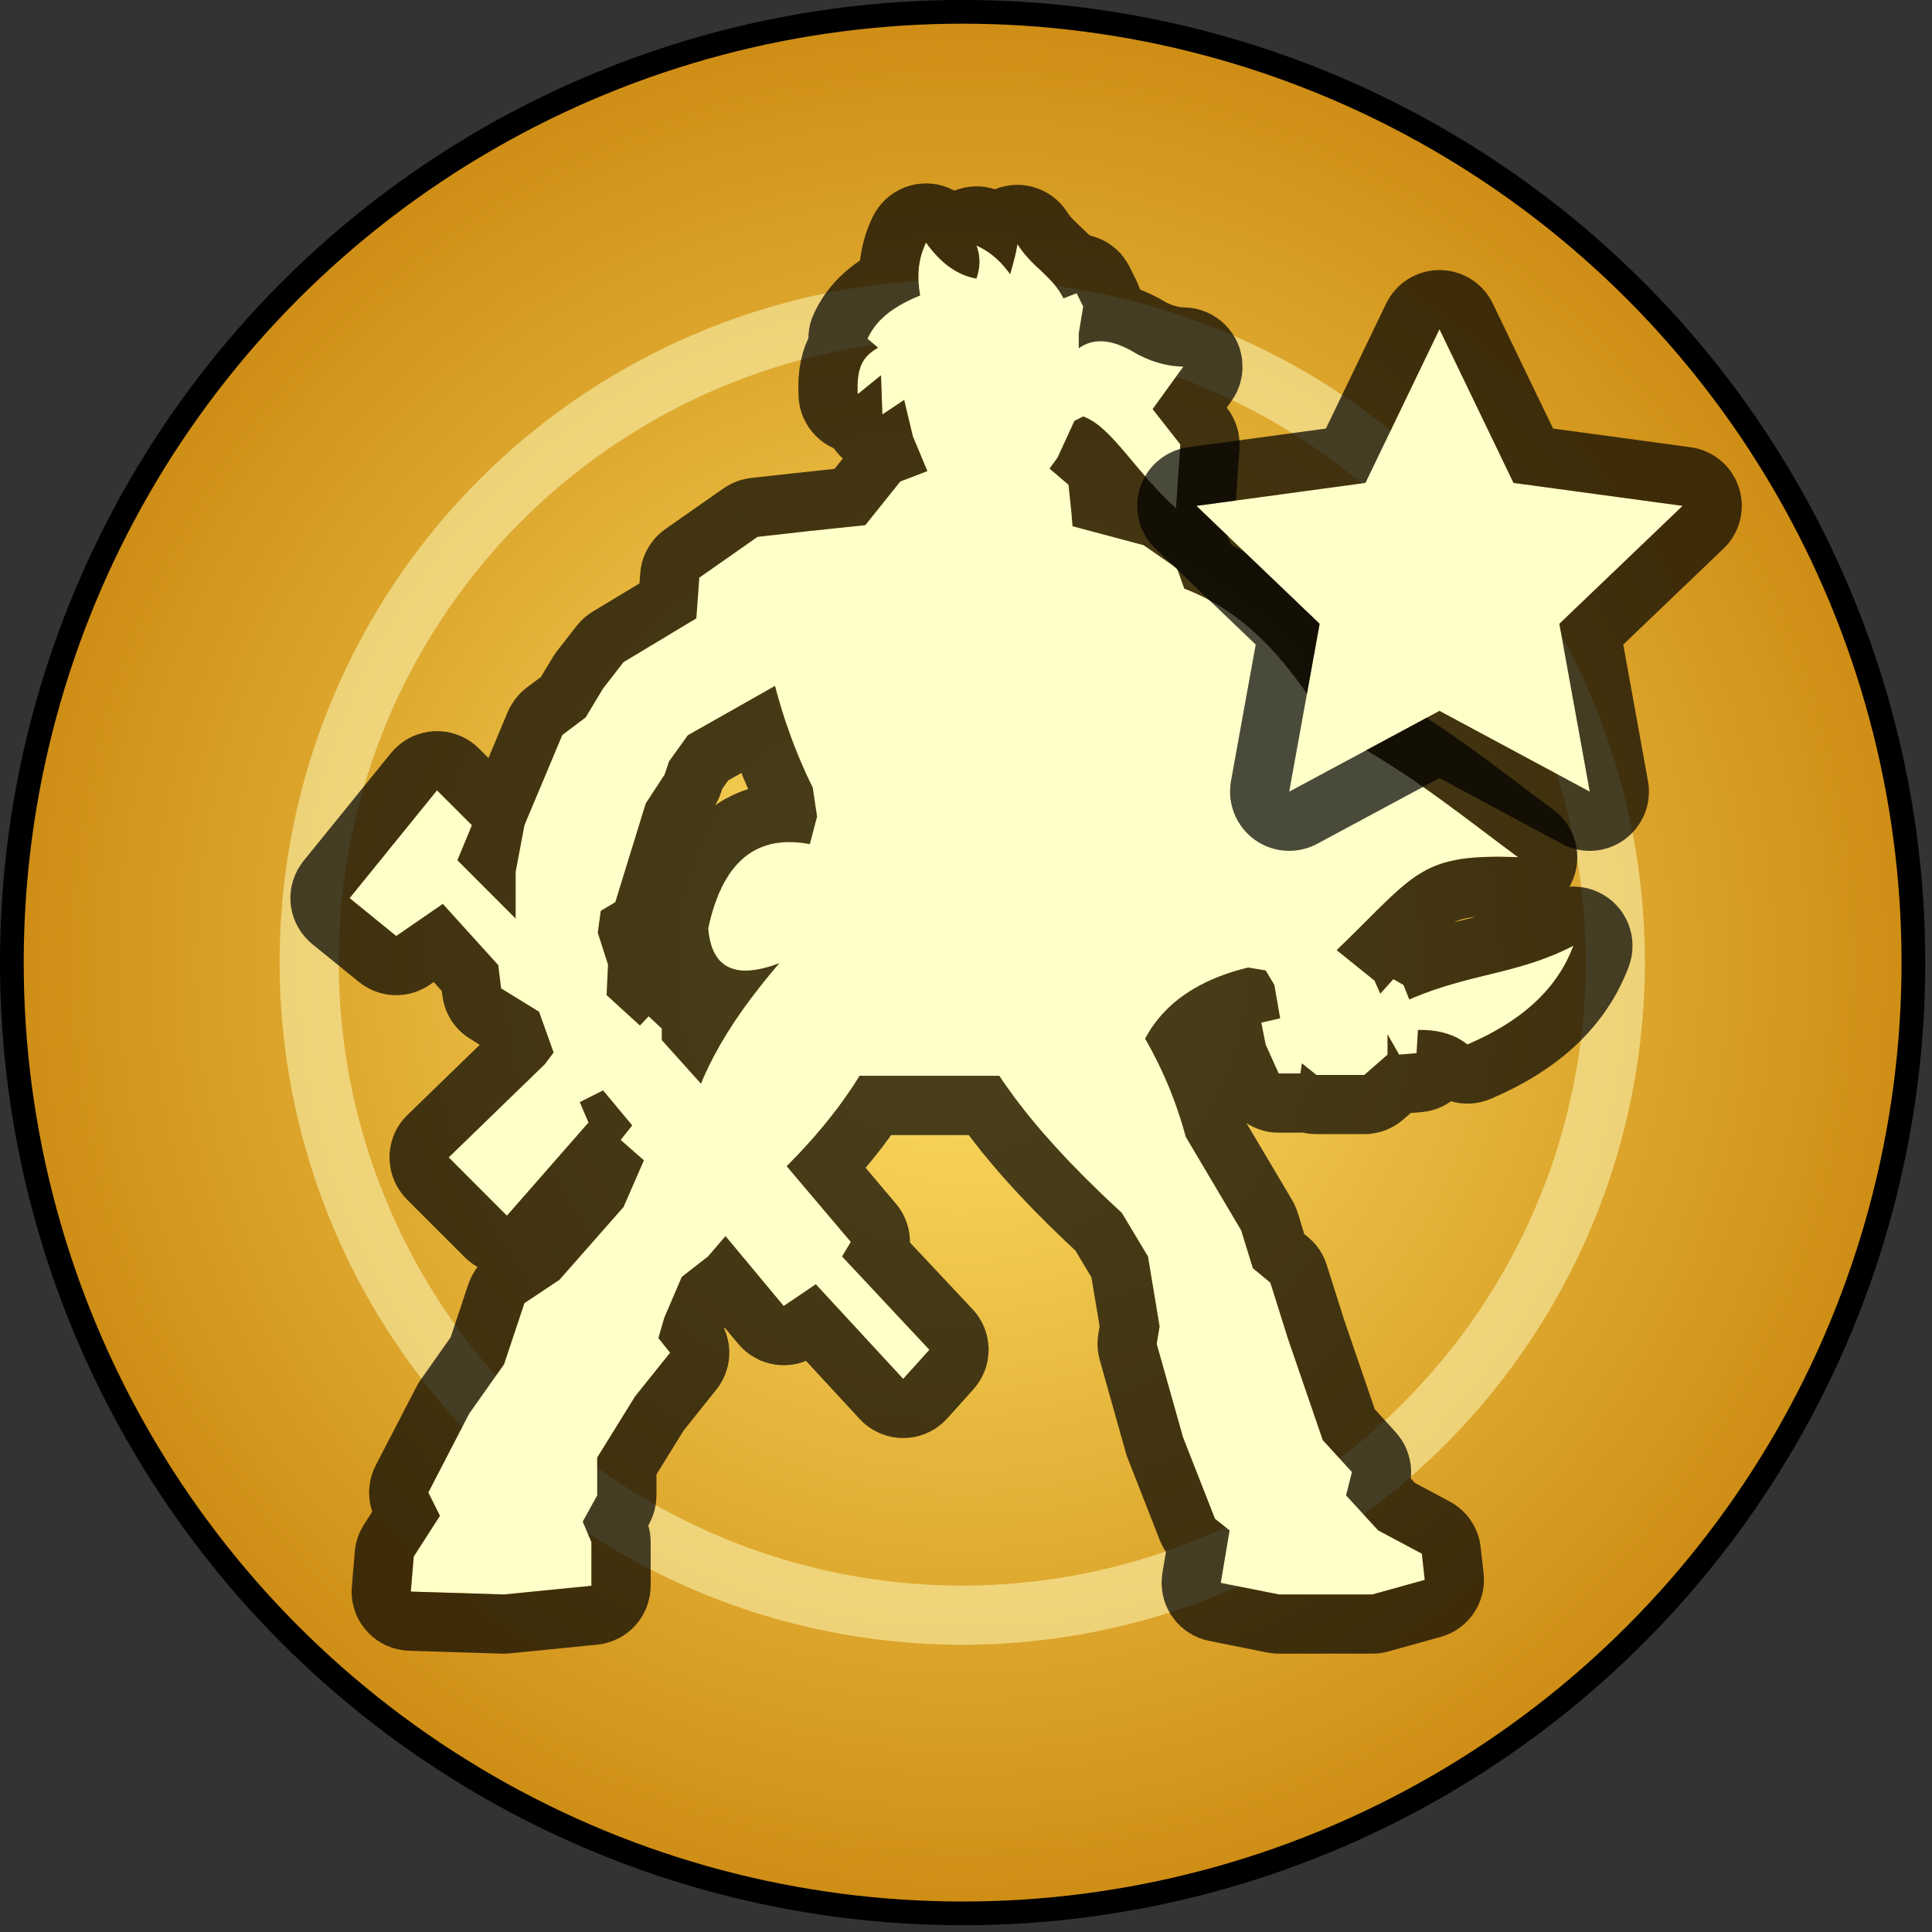 <?xml version="1.0" encoding="UTF-8" standalone="no"?>
<!DOCTYPE svg PUBLIC "-//W3C//DTD SVG 1.1//EN" "http://www.w3.org/Graphics/SVG/1.1/DTD/svg11.dtd">
<svg width="204" height="204" viewBox="0 0 204 204" version="1.1" xmlns="http://www.w3.org/2000/svg" xmlns:xlink="http://www.w3.org/1999/xlink" xml:space="preserve" xmlns:serif="http://www.serif.com/" style="fill-rule:evenodd;clip-rule:evenodd;stroke-linecap:round;stroke-linejoin:round;stroke-miterlimit:1.5;">
    <rect x="0" y="0" width="204" height="204" fill="#333333" stroke="none"/>
    <g transform="matrix(1,0,0,1,-1023.36,-237.593)">
        <g id="Fedaykin-unit" serif:id="Fedaykin unit" transform="matrix(1,0,0,1,636.013,-895.994)">
            <g transform="matrix(1.006,0,0,1.006,254.235,899.017)">
                <circle cx="233.356" cy="334.206" r="99.794" style="fill:url(#_Radial1);stroke:black;stroke-width:2.49px;"/>
            </g>
            <g transform="matrix(0.691,0,0,0.691,327.703,1004.24)">
                <circle cx="233.356" cy="334.206" r="99.794" style="fill:none;stroke:rgb(255,255,199);stroke-opacity:0.5;stroke-width:9.04px;"/>
            </g>
            <g transform="matrix(10.208,0,0,10.208,-3252.8,-1376.58)">
                <path d="M362.715,262.305L361.811,262.395L360.847,262.365L360.877,262.003L361.148,261.581L361.028,261.34L361.449,260.527L361.811,260.014L362.022,259.381L362.384,259.14L363.047,258.387L363.258,257.904L363.017,257.693L363.137,257.543L362.836,257.181L362.595,257.302L362.685,257.513L361.841,258.477L361.238,257.874L362.233,256.91L362.324,256.789L362.173,256.367L361.781,256.126L361.751,255.885L361.178,255.252L360.696,255.584L360.214,255.192L361.118,254.077L361.479,254.438L361.329,254.8L361.931,255.403L361.931,254.921L362.022,254.438L362.414,253.504L362.655,253.323L362.836,253.022L363.047,252.751L363.8,252.298L363.83,251.877L364.433,251.455L364.976,251.394L365.548,251.334L365.91,250.882L366.19,250.775L366.04,250.415L365.95,250.039L365.725,250.189L365.71,249.784L365.47,249.979C365.454,249.687 365.533,249.583 365.68,249.499C365.644,249.468 365.608,249.437 365.571,249.406C365.67,249.185 365.876,249.057 366.116,248.958C366.083,248.776 366.088,248.594 366.176,248.411C366.33,248.626 366.503,248.75 366.698,248.783C366.728,248.685 366.748,248.581 366.698,248.442C366.861,248.516 366.962,248.623 367.046,248.738C367.078,248.626 367.108,248.518 367.121,248.426C367.272,248.667 367.476,248.748 367.598,248.988L367.734,248.935L367.802,249.072L367.756,249.352L367.756,249.504C367.935,249.377 368.142,249.43 368.361,249.565C368.52,249.649 368.679,249.692 368.838,249.694L368.52,250.134L368.807,250.499L368.762,251.159C368.35,250.793 368.095,250.313 367.802,250.21L367.711,250.256L367.537,250.635L367.454,250.749L367.65,250.916L367.681,251.212L367.692,251.345L368.427,251.541L368.773,251.781C368.798,251.851 368.823,251.921 368.848,251.991C369.52,252.243 369.973,252.809 370.364,253.462C371.149,253.863 371.694,254.324 372.301,254.769C371.279,254.73 371.249,254.935 370.424,255.73L370.815,256.045L370.875,256.18L371.01,256.03L371.115,256.09L371.175,256.24C371.816,255.964 372.291,255.984 372.872,255.685C372.698,256.153 372.31,256.478 371.776,256.706C371.653,256.608 371.489,256.552 371.265,256.556L371.25,256.796L371.07,256.811L370.95,256.601L370.95,256.811L370.71,257.021L370.214,257.021L370.064,256.901L370.049,257.006L369.824,257.006L369.689,256.706L369.644,256.48L369.839,256.435L369.779,256.09L369.689,255.94L369.508,255.91C368.993,256.035 368.637,256.28 368.442,256.646C368.65,257.007 368.776,257.342 368.864,257.663L369.436,258.628L369.557,259.02L369.738,259.17L369.918,259.743L370.28,260.798L370.582,261.129L370.521,261.37L370.853,261.732L371.305,261.973L371.335,262.244L370.793,262.395L369.828,262.395L369.225,262.275L369.316,261.732L369.165,261.612L368.834,260.768L368.562,259.803L368.592,259.622L368.472,258.899L368.201,258.447C367.688,257.975 367.247,257.503 366.935,257.03L365.488,257.03C365.297,257.342 365.046,257.653 364.735,257.965L365.398,258.748L365.308,258.899L366.211,259.864L365.94,260.165L365.036,259.186L364.704,259.411L364.102,258.688L363.921,258.899L363.65,259.11L363.469,259.532L363.408,259.743L363.529,259.894L363.167,260.346L362.775,260.979L362.775,261.37L362.625,261.642L362.715,261.853L362.715,262.305ZM363.848,257.111L363.443,256.66L363.443,256.541L363.307,256.414L363.217,256.51L362.872,256.195L362.887,255.88L362.781,255.55L362.812,255.324L362.962,255.234L363.277,254.213L363.473,253.913L363.518,253.778L363.713,253.507L364.614,252.997C364.707,253.348 364.83,253.698 365.004,254.048L365.049,254.348C365.024,254.443 364.999,254.538 364.974,254.634C364.453,254.535 364.08,254.773 363.923,255.504C363.957,255.918 364.202,256.038 364.659,255.865C364.319,256.263 364.028,256.673 363.848,257.111L363.848,257.111Z" style="fill:rgb(255,255,201);"/>
                <path d="M366.236,247.802L366.293,247.81L366.349,247.824L366.404,247.843L366.456,247.867L366.469,247.874L366.506,247.86L366.561,247.845L366.618,247.835L366.675,247.83L366.733,247.83L366.79,247.836L366.846,247.848L366.888,247.86L366.937,247.842L366.992,247.828L367.049,247.818L367.106,247.814L367.163,247.815L367.22,247.822L367.276,247.834L367.33,247.851L367.383,247.873L367.433,247.9L367.481,247.931L367.526,247.967L367.567,248.007L367.604,248.05L367.637,248.097L367.647,248.112L367.658,248.127L367.67,248.142L367.685,248.159L367.698,248.173L367.708,248.182L367.72,248.194L367.732,248.206L367.759,248.232L367.791,248.262L367.809,248.279L367.828,248.297L367.848,248.317L367.87,248.338L367.9,248.346L367.954,248.364L368.006,248.386L368.056,248.414L368.102,248.446L368.146,248.482L368.186,248.522L368.222,248.566L368.254,248.613L368.282,248.662L368.35,248.799L368.372,248.849L368.389,248.897L368.399,248.901L368.417,248.908L368.434,248.915L368.451,248.922L368.467,248.929L368.484,248.937L368.5,248.944L368.516,248.952L368.532,248.96L368.548,248.968L368.563,248.976L368.579,248.984L368.594,248.992L368.609,249.001L368.624,249.009L368.639,249.018L368.66,249.03L368.678,249.039L368.693,249.045L368.707,249.051L368.721,249.057L368.734,249.061L368.754,249.067L368.772,249.072L368.789,249.076L368.805,249.079L368.821,249.08L368.836,249.081L368.851,249.082L368.909,249.086L368.966,249.095L369.022,249.11L369.076,249.13L369.128,249.155L369.178,249.185L369.224,249.219L369.267,249.258L369.307,249.301L369.342,249.347L369.372,249.396L369.398,249.447L369.419,249.501L369.434,249.557L369.445,249.614L369.449,249.672L369.449,249.729L369.443,249.787L369.431,249.844L369.415,249.899L369.393,249.953L369.366,250.004L369.334,250.052L369.287,250.118L369.288,250.12L369.321,250.166L369.349,250.214L369.373,250.265L369.392,250.318L369.406,250.373L369.415,250.428L369.419,250.484L369.418,250.541L369.373,251.201L369.366,251.257L369.354,251.313L369.338,251.368L369.316,251.42L369.294,251.461L369.304,251.476L369.329,251.524L369.334,251.537L369.357,251.549L369.376,251.559L369.394,251.569L369.413,251.579L369.431,251.589L369.45,251.599L369.468,251.609L369.486,251.62L369.504,251.631L369.522,251.641L369.54,251.652L369.557,251.663L369.575,251.674L369.592,251.686L369.61,251.697L369.627,251.708L369.644,251.72L369.661,251.732L369.678,251.743L369.695,251.755L369.711,251.767L369.728,251.779L369.744,251.791L369.761,251.804L369.777,251.816L369.793,251.828L369.809,251.841L369.825,251.854L369.841,251.866L369.857,251.879L369.873,251.892L369.888,251.905L369.904,251.918L369.919,251.931L369.934,251.944L369.949,251.958L369.964,251.971L369.979,251.984L369.994,251.998L370.009,252.011L370.024,252.025L370.038,252.039L370.053,252.053L370.067,252.066L370.081,252.08L370.096,252.094L370.11,252.108L370.138,252.137L370.165,252.165L370.179,252.18L370.206,252.208L370.219,252.223L370.233,252.238L370.259,252.267L370.285,252.296L370.311,252.326L370.336,252.356L370.361,252.386L370.387,252.417L370.411,252.447L370.435,252.477L370.459,252.508L370.483,252.539L370.506,252.57L370.529,252.601L370.552,252.633L370.575,252.664L370.597,252.696L370.619,252.727L370.641,252.759L370.663,252.791L370.685,252.823L370.706,252.855L370.727,252.887L370.748,252.92L370.769,252.952L370.789,252.984L370.798,252.999L370.838,253.02L370.876,253.041L370.913,253.062L370.95,253.083L370.987,253.104L371.024,253.125L371.06,253.147L371.096,253.168L371.131,253.189L371.167,253.211L371.202,253.232L371.236,253.253L371.271,253.275L371.305,253.297L371.338,253.318L371.372,253.34L371.405,253.361L371.438,253.383L371.471,253.405L371.503,253.426L371.535,253.448L371.567,253.47L371.599,253.492L371.631,253.513L371.662,253.535L371.693,253.557L371.724,253.579L371.754,253.6L371.785,253.622L371.815,253.644L371.845,253.665L371.875,253.687L371.904,253.709L371.934,253.73L371.992,253.773L372.05,253.816L372.108,253.859L372.165,253.902L372.221,253.944L372.333,254.028L372.388,254.07L372.443,254.112L372.498,254.153L372.553,254.194L372.608,254.235L372.664,254.276L372.709,254.312L372.75,254.352L372.787,254.396L372.82,254.444L372.848,254.494L372.872,254.547L372.89,254.601L372.903,254.658L372.911,254.715L372.913,254.772L372.91,254.83L372.902,254.887L372.888,254.943L372.869,254.997L372.845,255.05L372.831,255.074L372.865,255.072L372.922,255.075L372.978,255.082L373.033,255.094L373.087,255.112L373.139,255.134L373.189,255.161L373.236,255.193L373.28,255.228L373.32,255.268L373.357,255.311L373.389,255.357L373.417,255.407L373.441,255.458L373.459,255.512L373.473,255.567L373.481,255.623L373.484,255.679L373.482,255.736L373.475,255.792L373.462,255.847L373.445,255.901L373.44,255.914L373.434,255.929L373.428,255.945L373.422,255.96L373.415,255.975L373.409,255.99L373.402,256.005L373.396,256.02L373.389,256.035L373.382,256.05L373.375,256.065L373.368,256.08L373.361,256.094L373.354,256.108L373.346,256.123L373.339,256.138L373.331,256.152L373.324,256.166L373.316,256.181L373.308,256.195L373.3,256.208L373.292,256.223L373.284,256.237L373.275,256.25L373.267,256.264L373.258,256.278L373.25,256.291L373.241,256.305L373.232,256.318L373.223,256.332L373.214,256.345L373.205,256.358L373.196,256.372L373.187,256.385L373.178,256.398L373.168,256.41L373.159,256.423L373.149,256.436L373.139,256.449L373.129,256.461L373.119,256.474L373.109,256.486L373.099,256.498L373.089,256.511L373.079,256.523L373.069,256.535L373.058,256.547L373.048,256.559L373.037,256.571L373.027,256.583L373.016,256.594L373.005,256.606L372.994,256.618L372.983,256.629L372.972,256.64L372.961,256.652L372.95,256.663L372.939,256.674L372.927,256.685L372.916,256.696L372.905,256.707L372.893,256.718L372.882,256.728L372.87,256.739L372.858,256.749L372.847,256.76L372.835,256.77L372.823,256.781L372.811,256.791L372.799,256.801L372.787,256.811L372.775,256.821L372.762,256.831L372.749,256.841L372.726,256.86L372.701,256.879L372.676,256.898L372.65,256.917L372.625,256.935L372.599,256.953L372.573,256.97L372.547,256.988L372.52,257.005L372.494,257.022L372.467,257.038L372.44,257.055L372.413,257.071L372.386,257.086L372.358,257.102L372.331,257.117L372.303,257.132L372.275,257.147L372.247,257.161L372.218,257.175L372.19,257.189L372.161,257.203L372.132,257.217L372.103,257.23L372.074,257.243L372.045,257.256L372.018,257.268L371.967,257.287L371.914,257.302L371.86,257.312L371.806,257.317L371.751,257.317L371.697,257.313L371.643,257.303L371.606,257.293L371.574,257.315L371.524,257.343L371.47,257.367L371.415,257.385L371.359,257.398L371.301,257.406L371.189,257.415L371.113,257.482L371.07,257.516L371.024,257.546L370.976,257.572L370.925,257.594L370.873,257.611L370.819,257.623L370.765,257.631L370.71,257.633L370.214,257.633L370.162,257.631L370.111,257.625L370.076,257.617L370.049,257.618L369.824,257.618L369.77,257.616L369.716,257.609L369.663,257.597L369.612,257.58L369.562,257.559L369.514,257.534L369.49,257.518L369.963,258.315L369.986,258.358L370.005,258.402L370.022,258.448L370.088,258.666L370.129,258.7L370.172,258.739L370.211,258.782L370.246,258.829L370.276,258.879L370.301,258.931L370.321,258.986L370.5,259.551L370.818,260.479L371.035,260.717L371.069,260.759L371.101,260.804L371.128,260.852L371.15,260.902L371.168,260.953L371.181,261.006L371.19,261.06L371.194,261.115L371.193,261.17L371.19,261.194L371.233,261.241L371.593,261.433L371.639,261.46L371.683,261.492L371.724,261.527L371.762,261.566L371.796,261.607L371.826,261.652L371.852,261.699L371.874,261.748L371.892,261.799L371.905,261.852L371.913,261.905L371.944,262.176L371.947,262.234L371.946,262.291L371.939,262.349L371.926,262.405L371.908,262.46L371.886,262.512L371.858,262.563L371.826,262.611L371.789,262.655L371.749,262.696L371.704,262.733L371.657,262.765L371.607,262.793L371.554,262.816L371.499,262.834L370.957,262.985L370.903,262.997L370.848,263.005L370.793,263.007L369.828,263.007L369.788,263.006L369.748,263.002L369.708,262.996L369.105,262.875L369.052,262.862L368.999,262.844L368.949,262.821L368.901,262.794L368.855,262.762L368.812,262.727L368.773,262.687L368.738,262.645L368.706,262.599L368.679,262.551L368.656,262.501L368.638,262.448L368.625,262.394L368.617,262.34L368.613,262.284L368.615,262.229L368.621,262.174L368.658,261.954L368.643,261.931L368.617,261.884L368.595,261.835L368.264,260.991L368.253,260.963L368.244,260.933L367.973,259.969L367.961,259.917L367.953,259.863L367.95,259.81L367.952,259.756L367.958,259.703L367.972,259.622L367.887,259.114L367.721,258.837L367.711,258.828L367.687,258.805L367.662,258.782L367.638,258.759L367.613,258.736L367.589,258.712L367.565,258.689L367.541,258.666L367.516,258.643L367.493,258.619L367.469,258.596L367.445,258.573L367.421,258.55L367.398,258.526L367.375,258.503L367.351,258.479L367.328,258.456L367.305,258.433L367.282,258.409L367.26,258.386L367.237,258.362L367.214,258.339L367.192,258.315L367.17,258.291L367.147,258.268L367.125,258.244L367.103,258.22L367.082,258.197L367.06,258.173L367.038,258.149L367.017,258.125L366.996,258.102L366.974,258.078L366.953,258.054L366.932,258.03L366.912,258.006L366.891,257.982L366.871,257.958L366.85,257.934L366.83,257.91L366.81,257.885L366.79,257.861L366.77,257.837L366.75,257.813L366.731,257.788L366.712,257.764L366.693,257.74L366.673,257.715L366.655,257.691L366.636,257.666L366.618,257.643L365.815,257.643L365.809,257.652L365.785,257.685L365.76,257.718L365.736,257.751L365.71,257.784L365.685,257.816L365.659,257.849L365.633,257.882L365.606,257.915L365.58,257.947L365.552,257.98L365.551,257.981L365.865,258.353L365.901,258.399L365.932,258.449L365.958,258.501L365.979,258.556L365.995,258.612L366.005,258.669L366.01,258.728L366.009,258.753L366.658,259.445L366.695,259.488L366.728,259.535L366.756,259.584L366.78,259.636L366.798,259.689L366.812,259.744L366.82,259.801L366.824,259.857L366.821,259.914L366.814,259.971L366.802,260.026L366.784,260.08L366.761,260.132L366.734,260.182L366.702,260.229L366.666,260.273L366.395,260.575L366.355,260.615L366.312,260.651L366.266,260.683L366.216,260.711L366.165,260.734L366.111,260.753L366.056,260.766L366,260.774L365.944,260.777L365.887,260.775L365.831,260.767L365.776,260.755L365.722,260.737L365.671,260.715L365.621,260.687L365.574,260.656L365.53,260.62L365.49,260.58L364.934,259.978L364.898,259.992L364.844,260.008L364.788,260.018L364.732,260.023L364.676,260.023L364.62,260.018L364.564,260.007L364.51,259.992L364.457,259.972L364.407,259.946L364.359,259.917L364.314,259.883L364.272,259.845L364.234,259.803L364.092,259.633L364.087,259.643L364.092,259.652L364.111,259.704L364.126,259.757L364.136,259.811L364.141,259.866L364.141,259.921L364.136,259.976L364.126,260.03L364.111,260.083L364.092,260.135L364.068,260.184L364.04,260.232L364.007,260.276L363.669,260.699L363.388,261.153L363.388,261.37L363.385,261.422L363.379,261.473L363.368,261.524L363.353,261.573L363.334,261.621L363.311,261.667L363.303,261.682L363.31,261.705L363.32,261.754L363.326,261.803L363.328,261.853L363.328,262.305L363.325,262.361L363.317,262.417L363.304,262.471L363.287,262.525L363.264,262.576L363.237,262.626L363.205,262.672L363.169,262.716L363.13,262.755L363.086,262.792L363.04,262.824L362.991,262.851L362.94,262.874L362.887,262.892L362.832,262.906L362.776,262.914L361.872,263.004L361.832,263.007L361.792,263.007L360.828,262.977L360.769,262.972L360.712,262.962L360.656,262.947L360.601,262.926L360.549,262.9L360.499,262.869L360.453,262.834L360.41,262.794L360.371,262.75L360.336,262.703L360.306,262.653L360.281,262.6L360.262,262.545L360.247,262.489L360.238,262.431L360.234,262.373L360.237,262.314L360.267,261.953L360.273,261.903L360.283,261.854L360.297,261.807L360.315,261.76L360.337,261.715L360.362,261.672L360.449,261.537L360.438,261.507L360.425,261.451L360.418,261.393L360.415,261.336L360.419,261.278L360.427,261.221L360.441,261.165L360.46,261.111L360.484,261.059L360.906,260.245L360.926,260.208L360.949,260.174L361.259,259.735L361.441,259.188L361.462,259.134L361.488,259.082L361.518,259.033L361.537,259.008L361.494,258.981L361.449,258.947L361.408,258.91L360.805,258.307L360.767,258.265L360.733,258.219L360.703,258.171L360.677,258.119L360.657,258.066L360.642,258.011L360.632,257.955L360.627,257.898L360.627,257.841L360.633,257.784L360.644,257.728L360.66,257.673L360.681,257.62L360.707,257.569L360.738,257.521L360.773,257.476L360.812,257.435L361.56,256.709L361.46,256.647L361.415,256.617L361.372,256.582L361.333,256.544L361.298,256.502L361.266,256.458L361.239,256.41L361.215,256.361L361.197,256.309L361.183,256.256L361.174,256.202L361.167,256.153L361.084,256.06L361.043,256.088L360.995,256.118L360.945,256.143L360.893,256.164L360.839,256.179L360.784,256.19L360.728,256.195L360.671,256.196L360.615,256.191L360.56,256.181L360.506,256.166L360.453,256.146L360.403,256.121L360.355,256.092L360.31,256.059L359.827,255.667L359.785,255.629L359.747,255.588L359.712,255.543L359.682,255.495L359.656,255.445L359.635,255.393L359.619,255.338L359.608,255.283L359.602,255.227L359.602,255.17L359.606,255.114L359.616,255.058L359.631,255.004L359.651,254.951L359.675,254.9L359.705,254.852L359.738,254.806L360.642,253.691L360.68,253.648L360.722,253.61L360.767,253.575L360.815,253.544L360.866,253.519L360.919,253.498L360.974,253.482L361.03,253.471L361.086,253.465L361.143,253.465L361.2,253.47L361.256,253.48L361.311,253.496L361.364,253.516L361.415,253.541L361.464,253.571L361.509,253.605L361.551,253.644L361.65,253.743L361.849,253.267L361.872,253.218L361.9,253.172L361.931,253.128L361.966,253.086L362.005,253.048L362.046,253.014L362.192,252.905L362.311,252.707L362.331,252.676L362.352,252.646L362.563,252.375L362.6,252.332L362.641,252.292L362.685,252.257L362.732,252.226L363.212,251.937L363.22,251.833L363.226,251.779L363.237,251.725L363.253,251.673L363.273,251.623L363.298,251.575L363.327,251.529L363.36,251.485L363.396,251.445L363.436,251.408L363.479,251.375L364.082,250.953L364.125,250.926L364.17,250.902L364.217,250.882L364.265,250.866L364.315,250.854L364.365,250.846L364.91,250.786L365.23,250.752L365.316,250.644L365.287,250.618L365.25,250.575L365.223,250.539L365.22,250.538L365.17,250.513L365.122,250.483L365.077,250.449L365.036,250.411L364.998,250.369L364.964,250.324L364.935,250.276L364.909,250.226L364.889,250.174L364.874,250.12L364.863,250.064L364.858,250.008L364.857,249.992L364.857,249.973L364.856,249.954L364.856,249.935L364.856,249.916L364.856,249.897L364.856,249.878L364.856,249.859L364.857,249.84L364.858,249.821L364.859,249.802L364.861,249.783L364.862,249.764L364.864,249.744L364.867,249.725L364.869,249.706L364.872,249.686L364.876,249.667L364.879,249.647L364.883,249.627L364.888,249.608L364.893,249.588L364.898,249.568L364.903,249.548L364.91,249.528L364.916,249.508L364.923,249.488L364.93,249.469L364.938,249.449L364.947,249.429L364.955,249.41L364.96,249.401L364.96,249.369L364.966,249.313L364.977,249.257L364.993,249.203L365.015,249.151L365.021,249.136L365.031,249.116L365.041,249.096L365.051,249.077L365.061,249.058L365.072,249.039L365.083,249.021L365.094,249.002L365.106,248.984L365.117,248.966L365.129,248.949L365.142,248.932L365.154,248.915L365.167,248.898L365.18,248.882L365.192,248.866L365.206,248.85L365.219,248.835L365.232,248.82L365.246,248.805L365.26,248.791L365.274,248.777L365.288,248.763L365.302,248.749L365.316,248.736L365.33,248.723L365.345,248.71L365.359,248.698L365.374,248.686L365.388,248.674L365.403,248.662L365.417,248.651L365.432,248.639L365.447,248.629L365.462,248.618L365.476,248.608L365.491,248.597L365.494,248.595L365.495,248.585L365.497,248.57L365.499,248.555L365.502,248.54L365.504,248.525L365.507,248.51L365.509,248.495L365.512,248.479L365.516,248.464L365.519,248.449L365.522,248.433L365.526,248.418L365.53,248.403L365.534,248.387L365.538,248.373L365.543,248.357L365.547,248.342L365.552,248.326L365.557,248.311L365.562,248.296L365.568,248.281L365.573,248.265L365.579,248.25L365.585,248.235L365.591,248.22L365.597,248.205L365.604,248.19L365.611,248.175L365.618,248.16L365.623,248.148L365.651,248.097L365.683,248.049L365.719,248.004L365.759,247.963L365.803,247.926L365.85,247.893L365.901,247.865L365.953,247.841L366.008,247.823L366.064,247.809L366.121,247.802L366.179,247.799L366.236,247.802ZM366.172,248.42L366.168,248.428L366.164,248.437L366.161,248.445L366.157,248.454L366.153,248.463L366.15,248.471L366.147,248.48L366.144,248.488L366.141,248.497L366.138,248.505L366.135,248.514L366.132,248.522L366.13,248.531L366.127,248.539L366.125,248.548L366.123,248.557L366.12,248.565L366.118,248.574L366.116,248.582L366.115,248.591L366.113,248.599L366.111,248.608L366.11,248.616L366.108,248.625L366.107,248.633L366.106,248.642L366.104,248.651L366.103,248.659L366.102,248.668L366.101,248.676L366.101,248.685L366.1,248.693L366.099,248.702L366.099,248.71L366.098,248.719L366.098,248.727L366.098,248.736L366.097,248.744L366.097,248.753L366.097,248.762L366.097,248.787L366.098,248.804L366.099,248.821L366.1,248.838L366.102,248.855L366.103,248.872L366.105,248.89L366.108,248.907L366.11,248.924L366.113,248.941L366.116,248.958L366.093,248.967L366.071,248.977L366.049,248.986L366.038,248.991L366.027,248.996L366.017,249.001L366.006,249.007L365.995,249.012L365.985,249.017L365.974,249.022L365.964,249.028L365.954,249.033L365.943,249.038L365.933,249.044L365.923,249.05L365.913,249.055L365.903,249.061L365.893,249.067L365.883,249.073L365.874,249.079L365.864,249.085L365.854,249.091L365.845,249.097L365.836,249.103L365.826,249.11L365.817,249.116L365.808,249.123L365.799,249.129L365.79,249.136L365.782,249.143L365.773,249.15L365.765,249.157L365.756,249.164L365.748,249.171L365.74,249.178L365.732,249.186L365.724,249.193L365.716,249.201L365.708,249.208L365.7,249.216L365.693,249.224L365.686,249.232L365.678,249.24L365.671,249.248L365.664,249.257L365.657,249.265L365.651,249.274L365.644,249.282L365.638,249.291L365.631,249.3L365.625,249.309L365.619,249.318L365.613,249.327L365.607,249.337L365.602,249.346L365.596,249.356L365.591,249.365L365.586,249.375L365.581,249.385L365.576,249.395L365.571,249.406L365.626,249.452L365.68,249.499L365.673,249.503L365.666,249.507L365.66,249.511L365.653,249.515L365.647,249.519L365.64,249.523L365.634,249.527L365.628,249.532L365.622,249.536L365.616,249.54L365.61,249.545L365.605,249.549L365.599,249.554L365.593,249.559L365.588,249.563L365.583,249.568L365.578,249.573L365.573,249.578L365.568,249.583L365.563,249.589L365.558,249.594L365.554,249.599L365.549,249.605L365.545,249.611L365.54,249.617L365.536,249.623L365.532,249.629L365.528,249.635L365.525,249.641L365.521,249.648L365.517,249.654L365.514,249.661L365.511,249.668L365.507,249.675L365.504,249.682L365.501,249.69L365.499,249.697L365.496,249.705L365.493,249.713L365.491,249.721L365.488,249.729L365.486,249.738L365.484,249.747L365.482,249.755L365.48,249.764L365.478,249.774L365.477,249.783L365.475,249.793L365.474,249.803L365.473,249.813L365.472,249.823L365.471,249.834L365.47,249.844L365.469,249.855L365.469,249.867L365.468,249.878L365.468,249.89L365.468,249.902L365.468,249.914L365.468,249.939L365.469,249.966L365.47,249.979L365.71,249.784L365.725,250.189L365.95,250.039L366.04,250.415L366.19,250.775L365.91,250.882L365.548,251.334L364.976,251.394L364.433,251.455L363.831,251.877L363.8,252.298L363.047,252.751L362.836,253.022L362.655,253.323L362.414,253.504L362.022,254.438L361.931,254.921L361.931,255.403L361.329,254.8L361.479,254.438L361.118,254.077L360.214,255.192L360.696,255.584L361.178,255.252L361.751,255.885L361.781,256.126L362.173,256.367L362.324,256.789L362.233,256.91L361.239,257.874L361.841,258.477L362.685,257.513L362.595,257.302L362.836,257.181L363.137,257.543L363.017,257.693L363.258,257.904L363.047,258.387L362.384,259.14L362.022,259.381L361.811,260.014L361.449,260.527L361.028,261.34L361.148,261.581L360.877,262.003L360.847,262.365L361.811,262.395L362.715,262.305L362.715,261.853L362.625,261.642L362.775,261.37L362.775,260.979L363.167,260.346L363.529,259.894L363.408,259.743L363.469,259.532L363.65,259.11L363.921,258.899L364.102,258.688L364.704,259.411L365.036,259.186L365.94,260.165L366.211,259.864L365.308,258.899L365.398,258.748L364.735,257.965L364.764,257.935L364.792,257.906L364.821,257.877L364.849,257.848L364.876,257.819L364.903,257.79L364.93,257.76L364.957,257.731L364.983,257.702L365.009,257.673L365.034,257.644L365.059,257.614L365.084,257.585L365.109,257.556L365.133,257.527L365.156,257.498L365.18,257.468L365.203,257.439L365.225,257.41L365.248,257.381L365.27,257.352L365.291,257.322L365.313,257.293L365.333,257.264L365.354,257.235L365.374,257.206L365.394,257.176L365.414,257.147L365.433,257.118L365.442,257.103L365.452,257.089L365.461,257.074L365.47,257.06L365.479,257.045L365.488,257.03L366.935,257.03L366.949,257.052L366.964,257.075L366.979,257.097L366.995,257.119L367.01,257.141L367.026,257.163L367.042,257.185L367.058,257.207L367.074,257.23L367.09,257.252L367.107,257.274L367.124,257.296L367.14,257.318L367.158,257.34L367.175,257.362L367.192,257.385L367.21,257.407L367.227,257.429L367.245,257.451L367.263,257.473L367.282,257.495L367.3,257.517L367.319,257.54L367.337,257.562L367.356,257.584L367.375,257.606L367.394,257.628L367.414,257.65L367.433,257.672L367.453,257.694L367.473,257.717L367.493,257.739L367.513,257.761L367.533,257.783L367.553,257.805L367.574,257.827L367.594,257.849L367.615,257.872L367.636,257.894L367.657,257.916L367.678,257.938L367.7,257.96L367.721,257.982L367.743,258.004L367.764,258.026L367.786,258.049L367.808,258.071L367.83,258.093L367.853,258.115L367.875,258.137L367.898,258.159L367.92,258.181L367.943,258.203L367.966,258.226L367.989,258.248L368.012,258.27L368.035,258.292L368.058,258.314L368.082,258.336L368.105,258.358L368.129,258.38L368.153,258.403L368.201,258.447L368.472,258.899L368.592,259.622L368.562,259.803L368.834,260.768L369.165,261.612L369.316,261.732L369.225,262.275L369.828,262.395L370.793,262.395L371.335,262.244L371.305,261.973L370.853,261.732L370.521,261.37L370.582,261.129L370.28,260.798L369.918,259.743L369.738,259.17L369.557,259.02L369.436,258.628L368.864,257.663L368.855,257.633L368.847,257.603L368.838,257.572L368.829,257.542L368.82,257.512L368.81,257.481L368.8,257.45L368.79,257.419L368.78,257.389L368.769,257.358L368.758,257.327L368.747,257.295L368.735,257.264L368.723,257.233L368.711,257.201L368.698,257.169L368.685,257.138L368.672,257.106L368.658,257.074L368.651,257.058L368.644,257.042L368.637,257.026L368.629,257.01L368.622,256.993L368.614,256.977L368.607,256.961L368.599,256.945L368.591,256.928L368.584,256.912L368.576,256.896L368.567,256.879L368.559,256.863L368.551,256.846L368.542,256.83L368.534,256.813L368.525,256.797L368.517,256.78L368.508,256.763L368.499,256.747L368.49,256.73L368.48,256.713L368.471,256.696L368.462,256.679L368.452,256.663L368.442,256.646L368.452,256.629L368.461,256.612L368.471,256.595L368.481,256.579L368.491,256.562L368.501,256.546L368.512,256.53L368.523,256.514L368.534,256.499L368.546,256.483L368.557,256.468L368.569,256.453L368.581,256.438L368.593,256.423L368.606,256.409L368.619,256.394L368.632,256.38L368.645,256.366L368.658,256.352L368.672,256.338L368.686,256.325L368.7,256.311L368.715,256.298L368.729,256.285L368.744,256.272L368.759,256.26L368.775,256.247L368.79,256.235L368.806,256.223L368.822,256.211L368.839,256.199L368.855,256.188L368.872,256.176L368.889,256.165L368.906,256.154L368.924,256.143L368.941,256.132L368.959,256.122L368.978,256.112L368.996,256.101L369.015,256.091L369.034,256.082L369.053,256.072L369.072,256.062L369.092,256.053L369.111,256.044L369.132,256.035L369.152,256.026L369.172,256.018L369.193,256.009L369.214,256.001L369.235,255.993L369.257,255.985L369.279,255.977L369.3,255.97L369.323,255.962L369.345,255.955L369.368,255.948L369.391,255.941L369.414,255.935L369.437,255.928L369.461,255.922L369.484,255.916L369.509,255.91L369.689,255.94L369.779,256.09L369.839,256.435L369.644,256.48L369.689,256.706L369.824,257.006L370.049,257.006L370.064,256.901L370.214,257.021L370.71,257.021L370.95,256.811L370.95,256.601L371.07,256.811L371.25,256.796L371.265,256.556L371.276,256.555L371.286,256.555L371.306,256.556L371.327,256.556L371.346,256.557L371.366,256.558L371.385,256.56L371.404,256.561L371.422,256.564L371.44,256.566L371.458,256.569L371.475,256.572L371.493,256.576L371.509,256.579L371.526,256.583L371.542,256.588L371.558,256.593L371.574,256.597L371.589,256.603L371.604,256.608L371.619,256.614L371.634,256.62L371.648,256.627L371.662,256.633L371.676,256.64L371.689,256.648L371.702,256.655L371.715,256.663L371.734,256.675L371.752,256.688L371.77,256.701L371.776,256.706L371.801,256.695L371.825,256.684L371.85,256.673L371.874,256.662L371.898,256.65L371.922,256.639L371.946,256.627L371.969,256.616L371.992,256.604L372.015,256.592L372.038,256.579L372.06,256.567L372.082,256.554L372.104,256.542L372.126,256.529L372.148,256.516L372.169,256.503L372.19,256.489L372.211,256.476L372.231,256.462L372.252,256.448L372.272,256.434L372.292,256.42L372.311,256.406L372.331,256.391L372.35,256.377L372.368,256.362L372.378,256.355L372.387,256.347L372.396,256.339L372.405,256.332L372.414,256.324L372.423,256.317L372.432,256.309L372.441,256.301L372.45,256.293L372.459,256.285L372.467,256.277L372.476,256.269L372.484,256.261L372.493,256.253L372.501,256.245L372.51,256.237L372.518,256.229L372.526,256.221L372.534,256.213L372.542,256.204L372.55,256.196L372.558,256.187L372.566,256.179L372.574,256.171L372.582,256.162L372.589,256.153L372.597,256.145L372.604,256.136L372.612,256.127L372.619,256.119L372.626,256.11L372.634,256.101L372.641,256.092L372.648,256.083L372.655,256.074L372.662,256.065L372.669,256.056L372.676,256.047L372.682,256.038L372.689,256.028L372.696,256.019L372.702,256.01L372.709,256L372.715,255.991L372.721,255.981L372.727,255.972L372.734,255.962L372.74,255.953L372.746,255.943L372.752,255.933L372.758,255.923L372.763,255.914L372.769,255.904L372.775,255.894L372.78,255.884L372.786,255.874L372.791,255.864L372.797,255.854L372.802,255.843L372.807,255.833L372.812,255.823L372.817,255.813L372.822,255.802L372.827,255.792L372.832,255.781L372.837,255.771L372.841,255.76L372.846,255.75L372.85,255.739L372.855,255.728L372.859,255.717L372.863,255.707L372.868,255.696L372.872,255.685L372.858,255.692L372.845,255.698L372.831,255.705L372.818,255.712L372.804,255.718L372.791,255.725L372.777,255.731L372.764,255.737L372.751,255.743L372.737,255.749L372.724,255.755L372.711,255.761L372.698,255.767L372.685,255.772L372.672,255.778L372.658,255.783L372.632,255.794L372.606,255.804L372.58,255.814L372.554,255.823L372.529,255.833L372.503,255.842L372.477,255.85L372.452,255.859L372.426,255.867L372.401,255.875L372.375,255.883L372.35,255.89L372.325,255.898L372.299,255.905L372.274,255.912L372.249,255.919L372.223,255.926L372.198,255.933L372.173,255.939L372.148,255.946L372.097,255.958L372.046,255.971L371.944,255.996L371.892,256.009L371.841,256.022L371.814,256.028L371.788,256.035L371.762,256.042L371.736,256.049L371.709,256.056L371.683,256.064L371.656,256.071L371.629,256.079L371.602,256.087L371.575,256.095L371.547,256.103L371.52,256.112L371.492,256.121L371.464,256.13L371.436,256.139L371.408,256.149L371.38,256.159L371.351,256.17L371.322,256.18L371.293,256.192L371.264,256.203L371.235,256.215L371.205,256.227L371.19,256.234L371.175,256.24L371.115,256.09L371.01,256.03L370.875,256.18L370.815,256.045L370.424,255.73L370.462,255.693L370.499,255.657L370.535,255.622L370.57,255.587L370.604,255.554L370.637,255.521L370.7,255.458L370.76,255.399L370.816,255.342L370.843,255.315L370.87,255.289L370.896,255.264L370.922,255.239L370.947,255.215L370.971,255.191L370.995,255.169L371.019,255.147L371.031,255.136L371.043,255.126L371.054,255.115L371.066,255.105L371.077,255.095L371.088,255.085L371.1,255.076L371.111,255.066L371.122,255.057L371.133,255.048L371.145,255.039L371.156,255.03L371.167,255.021L371.178,255.013L371.189,255.004L371.2,254.996L371.211,254.988L371.222,254.98L371.233,254.973L371.244,254.965L371.255,254.958L371.266,254.951L371.277,254.944L371.289,254.937L371.3,254.93L371.311,254.923L371.322,254.917L371.334,254.911L371.345,254.904L371.356,254.898L371.368,254.892L371.38,254.887L371.391,254.881L371.403,254.876L371.415,254.871L371.427,254.865L371.439,254.86L371.451,254.856L371.463,254.851L371.475,254.846L371.488,254.842L371.501,254.837L371.513,254.833L371.526,254.829L371.539,254.825L371.552,254.822L371.566,254.818L371.579,254.814L371.593,254.811L371.606,254.808L371.62,254.805L371.634,254.802L371.649,254.799L371.663,254.796L371.678,254.793L371.693,254.791L371.708,254.788L371.723,254.786L371.738,254.784L371.754,254.782L371.77,254.78L371.786,254.778L371.802,254.777L371.819,254.775L371.836,254.773L371.853,254.772L371.87,254.771L371.888,254.77L371.906,254.769L371.924,254.768L371.942,254.767L371.961,254.766L371.98,254.766L371.999,254.765L372.019,254.765L372.038,254.765L372.058,254.764L372.079,254.764L372.1,254.764L372.121,254.764L372.164,254.765L372.208,254.766L372.254,254.767L372.301,254.769L372.244,254.727L372.188,254.685L372.132,254.643L372.076,254.601L372.02,254.559L371.964,254.517L371.853,254.433L371.797,254.391L371.741,254.349L371.685,254.307L371.628,254.266L371.572,254.224L371.543,254.203L371.515,254.182L371.486,254.161L371.457,254.141L371.428,254.12L371.399,254.099L371.37,254.078L371.341,254.058L371.311,254.037L371.282,254.017L371.252,253.996L371.222,253.975L371.192,253.955L371.162,253.935L371.131,253.914L371.101,253.894L371.07,253.874L371.039,253.853L371.008,253.833L370.976,253.813L370.944,253.793L370.913,253.773L370.88,253.753L370.848,253.733L370.815,253.713L370.782,253.694L370.749,253.674L370.716,253.654L370.682,253.635L370.648,253.615L370.614,253.596L370.579,253.577L370.544,253.557L370.509,253.538L370.473,253.519L370.437,253.5L370.401,253.481L370.364,253.462L370.346,253.432L370.327,253.401L370.309,253.371L370.29,253.341L370.271,253.311L370.252,253.281L370.233,253.251L370.214,253.222L370.195,253.193L370.176,253.163L370.156,253.134L370.136,253.106L370.117,253.077L370.097,253.049L370.077,253.02L370.057,252.992L370.036,252.965L370.016,252.937L369.995,252.91L369.974,252.883L369.953,252.856L369.932,252.829L369.911,252.803L369.9,252.789L369.89,252.776L369.879,252.763L369.868,252.75L369.857,252.738L369.846,252.725L369.835,252.712L369.824,252.699L369.813,252.687L369.802,252.674L369.791,252.662L369.78,252.649L369.768,252.637L369.757,252.625L369.746,252.613L369.734,252.6L369.723,252.588L369.711,252.576L369.7,252.565L369.688,252.553L369.676,252.541L369.665,252.529L369.653,252.518L369.641,252.506L369.629,252.495L369.617,252.483L369.605,252.472L369.593,252.461L369.581,252.45L369.569,252.439L369.557,252.428L369.544,252.417L369.532,252.406L369.52,252.395L369.507,252.385L369.495,252.374L369.482,252.364L369.47,252.353L369.457,252.343L369.444,252.333L369.431,252.323L369.418,252.313L369.406,252.303L369.393,252.293L369.379,252.283L369.366,252.273L369.353,252.264L369.34,252.254L369.327,252.245L369.313,252.236L369.3,252.226L369.286,252.217L369.273,252.208L369.259,252.199L369.245,252.191L369.232,252.182L369.218,252.173L369.204,252.165L369.19,252.156L369.176,252.148L369.162,252.14L369.147,252.132L369.133,252.123L369.119,252.116L369.104,252.108L369.09,252.1L369.075,252.092L369.061,252.085L369.046,252.078L369.031,252.07L369.016,252.063L369.001,252.056L368.986,252.049L368.971,252.042L368.956,252.035L368.941,252.029L368.926,252.022L368.91,252.016L368.895,252.009L368.879,252.003L368.864,251.997L368.848,251.991L368.81,251.886L368.792,251.833L368.773,251.781L368.427,251.541L367.692,251.345L367.681,251.212L367.65,250.916L367.454,250.749L367.537,250.635L367.711,250.256L367.802,250.21L367.816,250.215L367.829,250.221L367.843,250.227L367.856,250.234L367.87,250.241L367.883,250.249L367.897,250.257L367.91,250.265L367.924,250.274L367.937,250.284L367.951,250.294L367.964,250.304L367.977,250.315L367.991,250.326L368.004,250.338L368.018,250.35L368.031,250.363L368.044,250.375L368.058,250.388L368.071,250.402L368.085,250.416L368.099,250.43L368.112,250.444L368.126,250.459L368.14,250.474L368.153,250.489L368.167,250.505L368.181,250.52L368.209,250.553L368.237,250.586L368.266,250.62L368.295,250.654L368.354,250.725L368.385,250.761L368.416,250.797L368.447,250.834L368.463,250.852L368.479,250.871L368.496,250.889L368.512,250.907L368.529,250.926L368.545,250.944L368.562,250.963L368.579,250.981L368.597,250.999L368.614,251.017L368.632,251.035L368.65,251.053L368.668,251.071L368.686,251.089L368.705,251.107L368.724,251.124L368.743,251.142L368.762,251.159L368.807,250.499L368.52,250.134L368.838,249.694L368.823,249.694L368.808,249.693L368.793,249.692L368.778,249.691L368.763,249.69L368.748,249.688L368.733,249.687L368.719,249.685L368.704,249.682L368.689,249.68L368.674,249.677L368.659,249.674L368.644,249.671L368.629,249.668L368.614,249.664L368.599,249.66L368.585,249.656L368.57,249.651L368.555,249.647L368.54,249.642L368.525,249.637L368.51,249.632L368.495,249.626L368.48,249.62L368.466,249.614L368.451,249.608L368.436,249.601L368.421,249.594L368.406,249.587L368.391,249.58L368.376,249.573L368.361,249.565L368.351,249.559L368.341,249.553L368.331,249.547L368.32,249.541L368.31,249.535L368.3,249.529L368.29,249.524L368.28,249.518L368.27,249.513L368.259,249.508L368.249,249.503L368.239,249.498L368.229,249.494L368.219,249.489L368.209,249.485L368.199,249.481L368.189,249.477L368.179,249.473L368.17,249.469L368.16,249.465L368.15,249.462L368.14,249.459L368.13,249.456L368.121,249.453L368.111,249.45L368.101,249.448L368.091,249.445L368.082,249.443L368.072,249.441L368.063,249.439L368.053,249.438L368.043,249.436L368.034,249.435L368.025,249.434L368.015,249.433L368.006,249.432L367.996,249.432L367.987,249.432L367.978,249.432L367.968,249.432L367.959,249.432L367.95,249.433L367.941,249.434L367.932,249.435L367.923,249.436L367.913,249.437L367.904,249.439L367.895,249.441L367.886,249.443L367.877,249.446L367.869,249.448L367.86,249.451L367.851,249.454L367.842,249.457L367.833,249.461L367.825,249.465L367.816,249.469L367.807,249.473L367.799,249.478L367.79,249.482L367.782,249.488L367.773,249.493L367.765,249.498L367.756,249.504L367.756,249.352L367.802,249.072L367.734,248.935L367.598,248.988L367.592,248.977L367.586,248.966L367.58,248.955L367.574,248.945L367.568,248.935L367.562,248.924L367.555,248.915L367.549,248.905L367.542,248.895L367.535,248.886L367.529,248.877L367.522,248.868L367.515,248.859L367.508,248.85L367.501,248.841L367.493,248.833L367.486,248.824L367.479,248.816L367.471,248.808L367.464,248.8L367.456,248.792L367.449,248.784L367.441,248.776L367.433,248.768L367.418,248.753L367.402,248.737L367.387,248.722L367.371,248.707L367.339,248.677L367.322,248.662L367.306,248.646L367.29,248.631L367.274,248.615L367.266,248.607L367.258,248.598L367.25,248.59L367.242,248.582L367.234,248.573L367.227,248.565L367.219,248.556L367.211,248.547L367.203,248.538L367.195,248.529L367.188,248.519L367.18,248.51L367.173,248.5L367.165,248.49L367.158,248.48L367.15,248.47L367.143,248.459L367.136,248.448L367.128,248.437L367.121,248.426L367.12,248.435L367.119,248.444L367.117,248.452L367.116,248.461L367.112,248.479L367.109,248.498L367.105,248.517L367.1,248.536L367.096,248.555L367.091,248.574L367.086,248.594L367.081,248.614L367.075,248.635L367.07,248.655L367.064,248.675L367.058,248.696L367.046,248.738L367.038,248.727L367.03,248.716L367.022,248.705L367.014,248.695L367.005,248.684L366.997,248.674L366.988,248.664L366.979,248.653L366.97,248.643L366.961,248.633L366.952,248.623L366.942,248.613L366.932,248.603L366.923,248.594L366.912,248.584L366.902,248.574L366.891,248.565L366.88,248.556L366.869,248.547L366.858,248.538L366.846,248.529L366.834,248.52L366.822,248.512L366.809,248.503L366.803,248.499L366.797,248.495L366.79,248.491L366.784,248.487L366.777,248.483L366.77,248.479L366.763,248.475L366.756,248.471L366.749,248.467L366.742,248.463L366.735,248.46L366.728,248.456L366.72,248.452L366.713,248.449L366.705,248.445L366.698,248.442L366.704,248.461L366.71,248.48L366.715,248.498L366.719,248.516L366.722,248.534L366.725,248.551L366.726,248.563L366.727,248.574L366.728,248.585L366.728,248.596L366.729,248.606L366.729,248.617L366.728,248.628L366.728,248.638L366.727,248.648L366.726,248.658L366.725,248.668L366.723,248.678L366.721,248.688L366.72,248.698L366.718,248.708L366.716,248.717L366.713,248.727L366.711,248.736L366.709,248.746L366.706,248.755L366.703,248.765L366.701,248.774L366.698,248.783L366.689,248.782L366.68,248.78L366.671,248.778L366.662,248.776L366.653,248.774L366.644,248.772L366.635,248.769L366.626,248.767L366.617,248.764L366.608,248.761L366.599,248.758L366.591,248.755L366.582,248.752L366.573,248.749L366.565,248.745L366.556,248.741L366.547,248.738L366.539,248.734L366.53,248.73L366.522,248.726L366.513,248.721L366.505,248.717L366.496,248.712L366.488,248.708L366.479,248.703L366.471,248.698L366.463,248.693L366.455,248.688L366.446,248.682L366.438,248.677L366.43,248.671L366.422,248.666L366.414,248.66L366.405,248.654L366.397,248.648L366.389,248.641L366.381,248.635L366.373,248.628L366.365,248.622L366.357,248.615L366.35,248.608L366.342,248.601L366.334,248.594L366.326,248.586L366.318,248.579L366.311,248.571L366.303,248.563L366.295,248.556L366.287,248.548L366.28,248.539L366.272,248.531L366.265,248.523L366.257,248.514L366.25,248.505L366.242,248.497L366.235,248.488L366.227,248.479L366.22,248.469L366.212,248.46L366.205,248.451L366.198,248.441L366.191,248.431L366.183,248.421L366.176,248.411L366.172,248.42ZM364.623,253.03L364.631,253.063L364.641,253.096L364.65,253.128L364.66,253.161L364.669,253.194L364.679,253.227L364.689,253.26L364.7,253.293L364.71,253.326L364.721,253.358L364.732,253.391L364.744,253.424L364.755,253.457L364.767,253.49L364.779,253.523L364.791,253.555L364.803,253.588L364.816,253.621L364.829,253.654L364.842,253.687L364.855,253.72L364.869,253.753L364.883,253.785L364.897,253.818L364.912,253.851L364.926,253.884L364.941,253.917L364.957,253.95L364.972,253.982L364.988,254.015L365.004,254.048L365.049,254.348L364.974,254.634L364.962,254.631L364.95,254.629L364.938,254.627L364.926,254.625L364.914,254.624L364.902,254.622L364.89,254.62L364.878,254.619L364.867,254.618L364.855,254.617L364.843,254.616L364.832,254.615L364.82,254.614L364.809,254.614L364.797,254.613L364.786,254.613L364.775,254.613L364.763,254.612L364.752,254.612L364.741,254.613L364.73,254.613L364.719,254.613L364.708,254.614L364.697,254.615L364.687,254.616L364.676,254.617L364.665,254.618L364.654,254.619L364.644,254.62L364.633,254.622L364.623,254.623L364.612,254.625L364.602,254.627L364.592,254.629L364.582,254.631L364.571,254.634L364.561,254.636L364.551,254.639L364.541,254.642L364.531,254.645L364.522,254.648L364.512,254.651L364.502,254.654L364.492,254.658L364.483,254.661L364.473,254.665L364.464,254.669L364.454,254.673L364.445,254.677L364.436,254.682L364.426,254.686L364.417,254.691L364.408,254.696L364.399,254.7L364.39,254.706L364.381,254.711L364.372,254.716L364.364,254.722L364.355,254.727L364.346,254.733L364.338,254.739L364.329,254.745L364.321,254.751L364.312,254.758L364.304,254.764L364.296,254.771L364.288,254.778L364.28,254.785L364.272,254.792L364.264,254.8L364.256,254.807L364.248,254.815L364.24,254.823L364.232,254.831L364.225,254.839L364.217,254.847L364.21,254.855L364.202,254.864L364.195,254.873L364.188,254.882L364.18,254.891L364.173,254.9L364.166,254.909L364.159,254.919L364.152,254.929L364.145,254.938L364.138,254.948L364.132,254.959L364.125,254.969L364.119,254.98L364.112,254.99L364.106,255.001L364.099,255.012L364.093,255.023L364.087,255.035L364.081,255.046L364.074,255.058L364.068,255.07L364.062,255.082L364.057,255.094L364.051,255.106L364.045,255.119L364.039,255.131L364.034,255.144L364.028,255.157L364.023,255.17L364.018,255.184L364.012,255.197L364.007,255.211L364.002,255.225L363.997,255.239L363.992,255.253L363.987,255.267L363.982,255.282L363.978,255.297L363.973,255.312L363.968,255.327L363.964,255.342L363.959,255.357L363.955,255.373L363.951,255.389L363.947,255.405L363.943,255.421L363.938,255.437L363.935,255.454L363.931,255.47L363.927,255.487L363.923,255.504L363.925,255.524L363.927,255.542L363.929,255.561L363.932,255.579L363.935,255.596L363.938,255.613L363.942,255.63L363.946,255.646L363.95,255.661L363.954,255.677L363.959,255.692L363.964,255.706L363.97,255.72L363.975,255.734L363.982,255.747L363.988,255.76L363.995,255.772L364.002,255.784L364.009,255.795L364.017,255.806L364.024,255.817L364.033,255.827L364.041,255.837L364.05,255.846L364.059,255.855L364.069,255.863L364.079,255.871L364.089,255.879L364.099,255.886L364.11,255.893L364.121,255.899L364.132,255.905L364.144,255.91L364.156,255.915L364.168,255.92L364.181,255.924L364.193,255.927L364.207,255.931L364.22,255.934L364.234,255.936L364.248,255.938L364.263,255.94L364.277,255.941L364.292,255.941L364.308,255.942L364.316,255.942L364.323,255.941L364.331,255.941L364.339,255.941L364.348,255.94L364.356,255.94L364.364,255.939L364.372,255.938L364.381,255.937L364.389,255.936L364.398,255.935L364.406,255.934L364.415,255.933L364.424,255.931L364.433,255.93L364.442,255.928L364.451,255.926L364.46,255.925L364.469,255.923L364.479,255.92L364.488,255.918L364.497,255.916L364.507,255.914L364.516,255.911L364.526,255.908L364.536,255.906L364.546,255.903L364.555,255.9L364.565,255.897L364.576,255.894L364.586,255.891L364.596,255.887L364.606,255.884L364.616,255.88L364.627,255.876L364.637,255.873L364.648,255.869L364.659,255.865L364.627,255.902L364.596,255.939L364.58,255.958L364.564,255.977L364.549,255.996L364.534,256.015L364.518,256.033L364.503,256.052L364.488,256.071L364.473,256.09L364.458,256.109L364.443,256.128L364.429,256.147L364.414,256.166L364.399,256.185L364.385,256.204L364.37,256.223L364.356,256.242L364.342,256.261L364.328,256.28L364.314,256.299L364.3,256.318L364.286,256.338L364.273,256.357L364.259,256.376L364.246,256.395L364.233,256.415L364.219,256.434L364.206,256.453L364.193,256.473L364.18,256.492L364.168,256.512L364.155,256.531L364.143,256.551L364.13,256.57L364.118,256.59L364.106,256.61L364.094,256.629L364.082,256.649L364.07,256.669L364.059,256.688L364.047,256.708L364.036,256.728L364.025,256.748L364.014,256.768L364.003,256.788L363.992,256.807L363.981,256.827L363.971,256.847L363.961,256.868L363.95,256.888L363.94,256.908L363.93,256.928L363.921,256.948L363.911,256.968L363.901,256.989L363.892,257.009L363.883,257.029L363.874,257.05L363.865,257.07L363.857,257.091L363.848,257.111L363.443,256.66L363.443,256.541L363.307,256.414L363.217,256.51L362.872,256.195L362.887,255.88L362.781,255.55L362.812,255.324L362.962,255.234L363.277,254.213L363.473,253.913L363.518,253.778L363.713,253.507L364.614,252.997L364.623,253.03ZM371.851,255.387L371.841,255.388L371.83,255.389L371.82,255.391L371.81,255.392L371.801,255.394L371.792,255.395L371.783,255.396L371.775,255.398L371.767,255.4L371.759,255.401L371.751,255.403L371.744,255.404L371.737,255.406L371.731,255.408L371.724,255.409L371.718,255.411L371.712,255.413L371.706,255.414L371.701,255.416L371.695,255.418L371.69,255.42L371.685,255.422L371.68,255.423L371.675,255.425L371.67,255.427L371.665,255.429L371.661,255.431L371.656,255.433L371.651,255.435L371.647,255.438L371.642,255.44L371.639,255.441L371.662,255.435L371.69,255.428L371.744,255.415L371.797,255.402L371.861,255.386L371.851,255.387ZM364.131,253.974L364.069,254.06L364.053,254.107L364.035,254.155L364.012,254.202L363.995,254.232L364,254.228L364.017,254.217L364.034,254.206L364.05,254.195L364.067,254.185L364.084,254.175L364.102,254.165L364.119,254.156L364.137,254.147L364.154,254.138L364.172,254.129L364.19,254.121L364.208,254.113L364.226,254.105L364.244,254.097L364.262,254.09L364.281,254.083L364.299,254.077L364.318,254.07L364.336,254.064L364.336,254.064L364.336,254.063L364.32,254.026L364.305,253.99L364.289,253.953L364.274,253.916L364.267,253.897L364.131,253.974ZM368.668,249.035L368.662,249.031L368.661,249.031L368.668,249.035Z" style="fill-opacity:0.71;"/>
            </g>
            <g transform="matrix(0.964,0,0,0.964,-1666.29,913.854)">
                <path d="M2288,264L2296.11,280.832L2314.63,283.348L2301.13,296.266L2304.46,314.652L2288,305.804L2271.54,314.652L2274.87,296.266L2261.37,283.348L2279.89,280.832L2288,264Z" style="fill:rgb(255,255,201);"/>
                <path d="M2288.36,257.529L2288.72,257.559L2289.09,257.61L2289.44,257.681L2289.79,257.772L2290.14,257.882L2290.48,258.012L2290.81,258.16L2291.13,258.327L2291.45,258.511L2291.75,258.713L2292.04,258.932L2292.32,259.166L2292.58,259.416L2292.83,259.68L2293.07,259.957L2293.28,260.248L2293.49,260.55L2293.67,260.863L2293.84,261.186L2300.44,274.879L2315.5,276.925L2315.86,276.984L2316.22,277.063L2316.57,277.162L2316.91,277.28L2317.24,277.417L2317.57,277.573L2317.89,277.747L2318.2,277.939L2318.5,278.148L2318.78,278.373L2319.06,278.614L2319.32,278.869L2319.56,279.139L2319.79,279.422L2320,279.717L2320.19,280.024L2320.37,280.341L2320.53,280.667L2320.67,281.002L2320.79,281.345L2320.9,281.693L2320.98,282.047L2321.04,282.405L2321.09,282.766L2321.11,283.129L2321.11,283.492L2321.09,283.855L2321.05,284.217L2320.99,284.575L2320.91,284.93L2320.82,285.28L2320.7,285.624L2320.56,285.96L2320.41,286.289L2320.23,286.608L2320.04,286.917L2319.83,287.214L2319.61,287.5L2319.37,287.772L2319.11,288.031L2308.13,298.54L2310.84,313.497L2310.89,313.857L2310.93,314.219L2310.94,314.582L2310.93,314.945L2310.91,315.308L2310.86,315.668L2310.79,316.025L2310.71,316.378L2310.6,316.726L2310.47,317.067L2310.33,317.4L2310.16,317.725L2309.98,318.04L2309.78,318.344L2309.57,318.637L2309.34,318.917L2309.09,319.184L2308.83,319.437L2308.56,319.674L2308.27,319.896L2307.97,320.101L2307.66,320.29L2307.34,320.46L2307.01,320.612L2306.67,320.746L2306.32,320.86L2305.97,320.955L2305.62,321.03L2305.26,321.085L2304.89,321.119L2304.53,321.134L2304.17,321.127L2303.81,321.101L2303.45,321.054L2303.09,320.988L2302.74,320.901L2302.39,320.795L2302.05,320.669L2301.71,320.524L2301.39,320.361L2288,313.163L2274.61,320.361L2274.29,320.524L2273.95,320.669L2273.61,320.795L2273.26,320.901L2272.91,320.988L2272.55,321.054L2272.19,321.101L2271.83,321.127L2271.47,321.134L2271.11,321.119L2270.74,321.085L2270.38,321.03L2270.03,320.955L2269.68,320.86L2269.33,320.746L2268.99,320.612L2268.66,320.46L2268.34,320.29L2268.03,320.101L2267.73,319.896L2267.44,319.674L2267.17,319.437L2266.91,319.184L2266.66,318.917L2266.43,318.637L2266.22,318.344L2266.02,318.04L2265.84,317.725L2265.67,317.4L2265.53,317.067L2265.4,316.726L2265.3,316.378L2265.21,316.025L2265.14,315.668L2265.09,315.308L2265.07,314.945L2265.06,314.582L2265.08,314.219L2265.11,313.857L2265.16,313.498L2267.87,298.54L2256.89,288.031L2256.63,287.772L2256.39,287.5L2256.17,287.214L2255.96,286.917L2255.77,286.608L2255.6,286.289L2255.44,285.96L2255.3,285.624L2255.18,285.28L2255.09,284.93L2255.01,284.575L2254.95,284.217L2254.91,283.855L2254.89,283.492L2254.89,283.129L2254.91,282.766L2254.96,282.405L2255.02,282.047L2255.1,281.693L2255.21,281.345L2255.33,281.002L2255.47,280.667L2255.63,280.341L2255.81,280.024L2256,279.717L2256.21,279.422L2256.44,279.139L2256.68,278.869L2256.94,278.614L2257.22,278.373L2257.5,278.148L2257.8,277.939L2258.11,277.747L2258.43,277.573L2258.76,277.417L2259.09,277.28L2259.43,277.162L2259.78,277.063L2260.14,276.984L2260.5,276.925L2275.56,274.879L2282.16,261.186L2282.33,260.863L2282.51,260.55L2282.72,260.248L2282.93,259.957L2283.17,259.68L2283.42,259.416L2283.68,259.166L2283.96,258.932L2284.25,258.713L2284.55,258.511L2284.87,258.327L2285.19,258.16L2285.52,258.012L2285.86,257.882L2286.21,257.772L2286.56,257.681L2286.91,257.61L2287.28,257.559L2287.64,257.529L2288,257.519L2288.36,257.529ZM2279.89,280.832L2261.37,283.348L2274.87,296.266L2271.54,314.652L2288,305.804L2304.46,314.652L2301.13,296.266L2314.63,283.348L2296.11,280.832L2288,264L2279.89,280.832Z" style="fill-opacity:0.71;"/>
            </g>
        </g>
    </g>
    <defs>
        <radialGradient id="_Radial1" cx="0" cy="0" r="1" gradientUnits="userSpaceOnUse" gradientTransform="matrix(99.794,0,0,99.794,233.356,334.206)"><stop offset="0" style="stop-color:rgb(255,225,102);stop-opacity:1"/><stop offset="1" style="stop-color:rgb(206,140,19);stop-opacity:1"/></radialGradient>
    </defs>
</svg>
